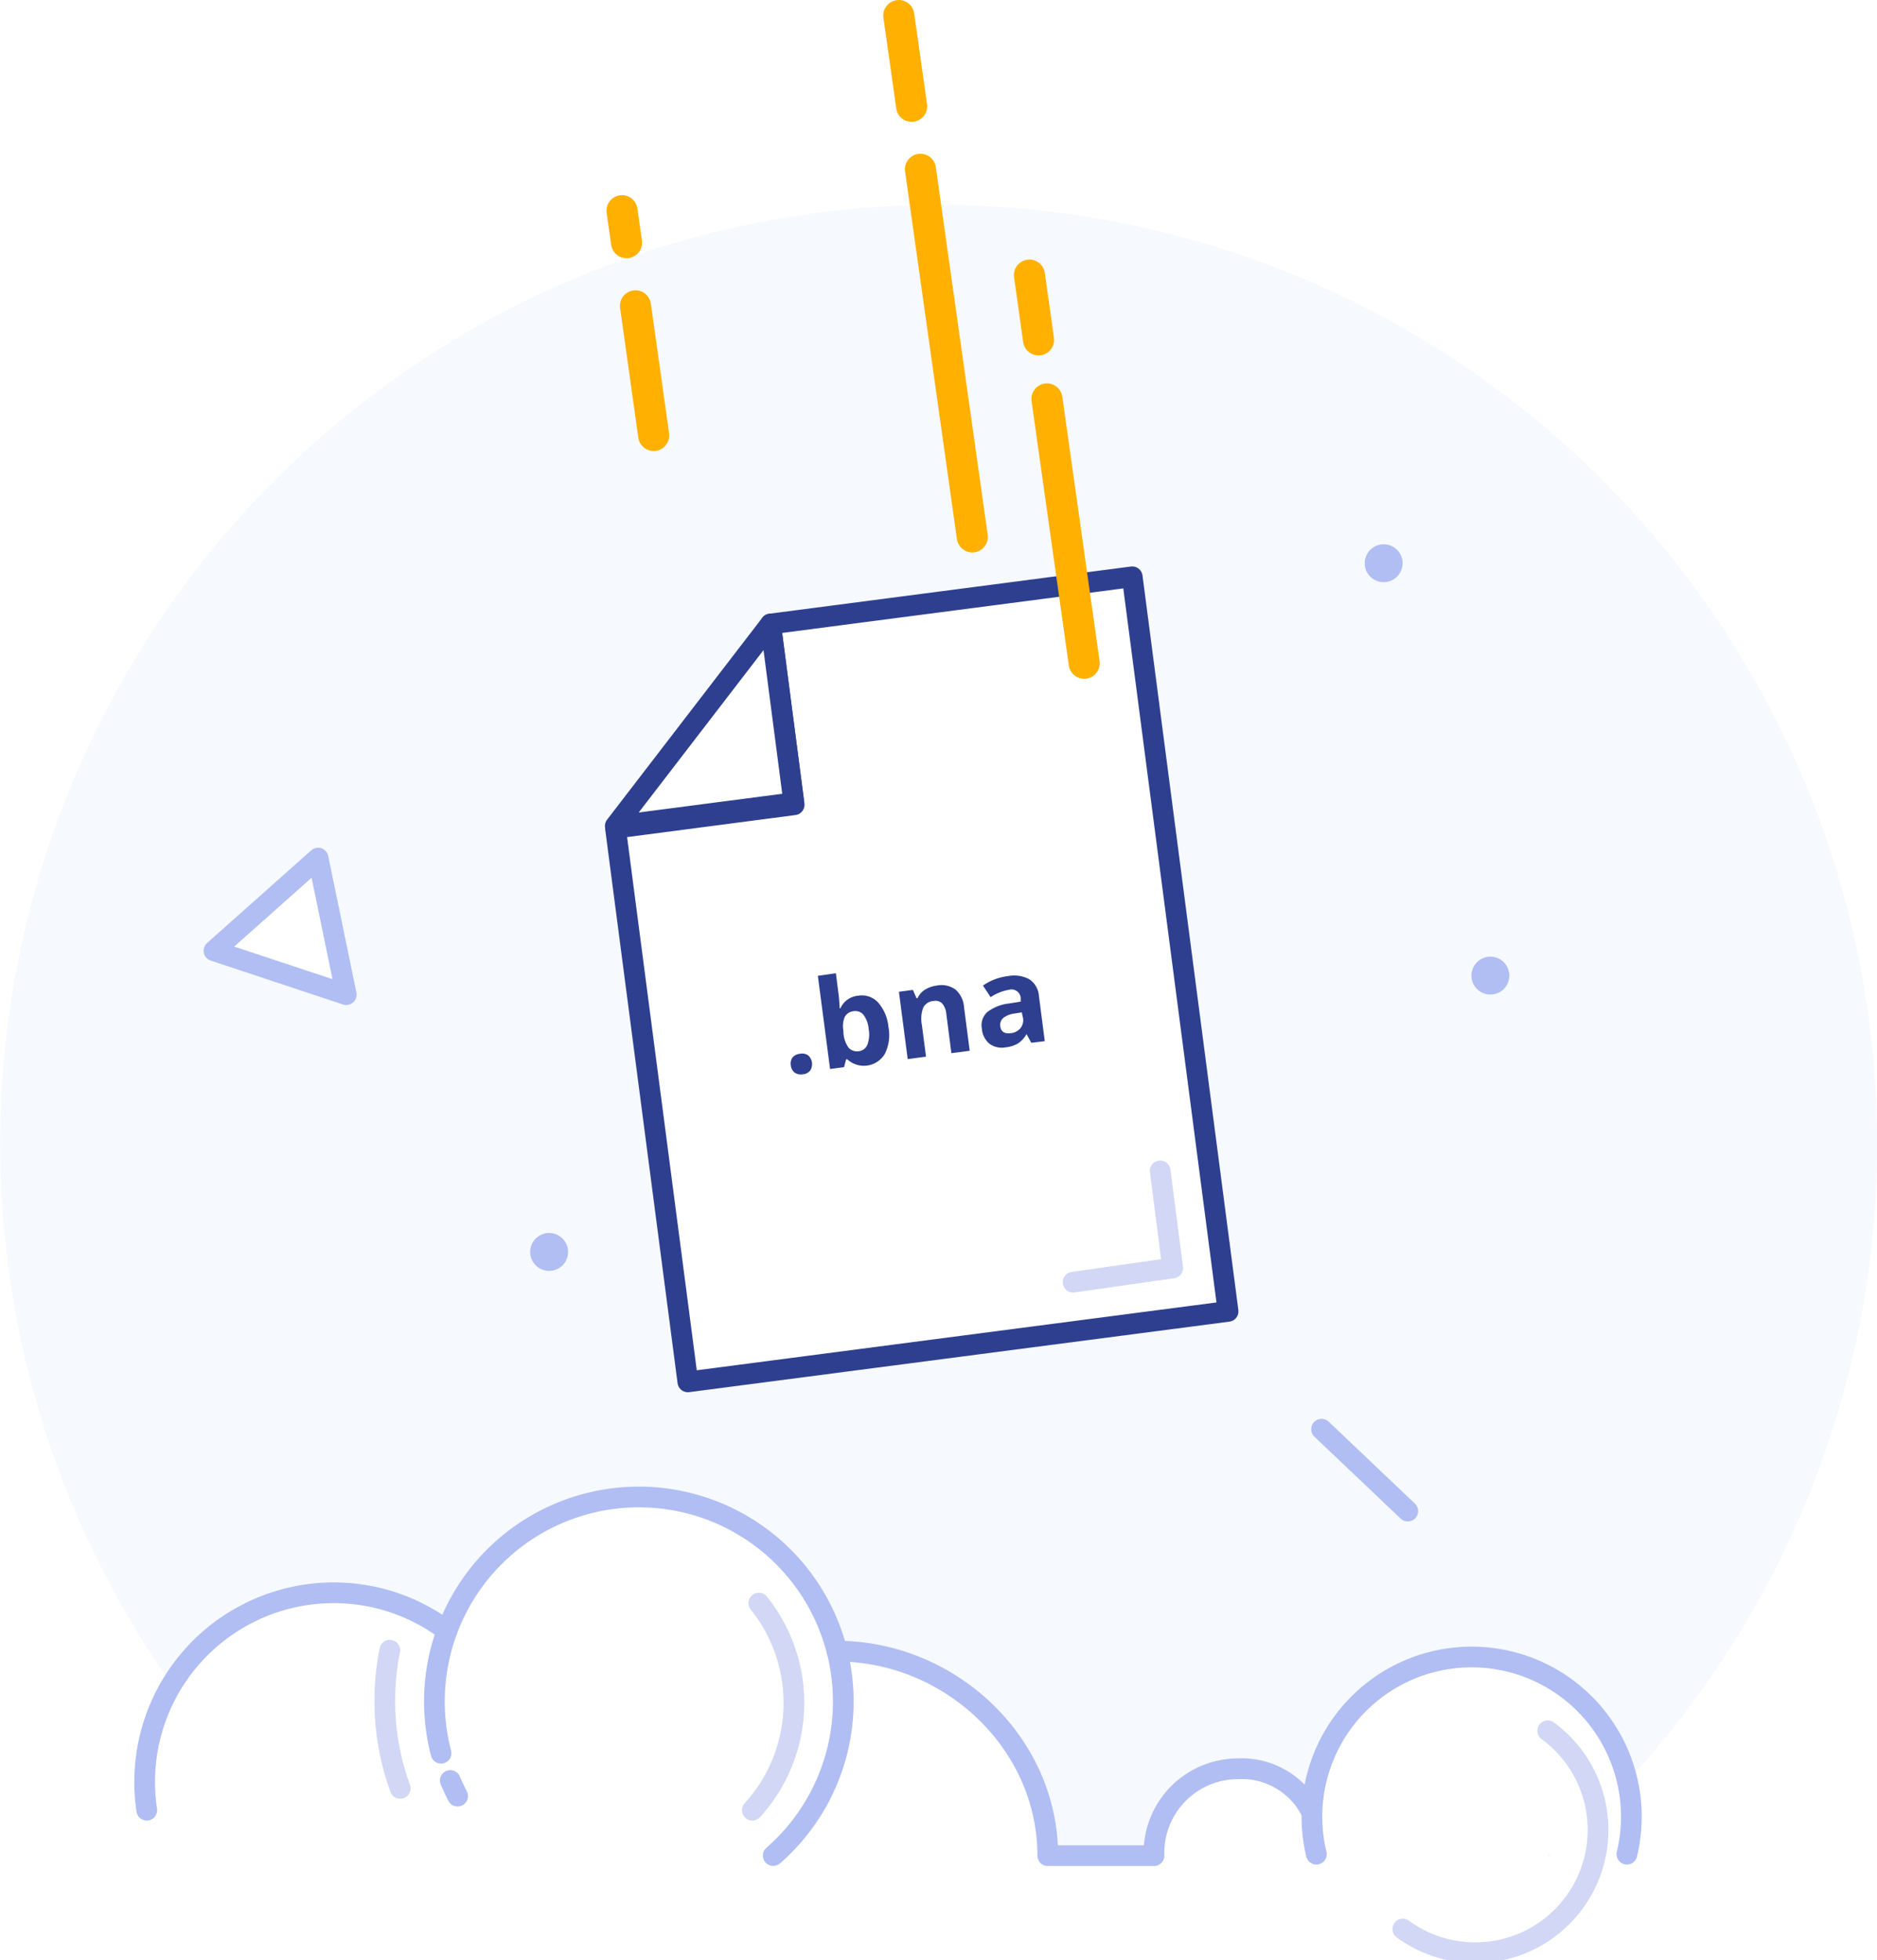 <svg xmlns="http://www.w3.org/2000/svg" width="181.33" height="189.34" viewBox="0 0 181.33 189.34"><defs><style>.\34 b0b5319-b487-4061-aa10-326b810fad93{fill:#e1ebf7;opacity:0.3;}.\34 2ad59da-6297-4291-8fdf-c83344302c4e{fill:#b0bef3;}.\31 6139258-2203-426d-b5dd-7dba464aaa50,.\33 1eb1f68-168a-4a0b-8dce-2fb892ba0bfa,.a90fd815-002b-421f-8cda-10c3474a991a{fill:#fff;}.\33 1eb1f68-168a-4a0b-8dce-2fb892ba0bfa,.ea6c25d1-3c86-432f-a284-2f5636e810e5{stroke:#b0bef3;}.\30 ae4b353-19e5-4e34-a1d7-da438d040995,.\31 380f709-d2cb-4576-abff-963525e237dc,.\31 6139258-2203-426d-b5dd-7dba464aaa50,.\33 1eb1f68-168a-4a0b-8dce-2fb892ba0bfa,.ea6c25d1-3c86-432f-a284-2f5636e810e5{stroke-linecap:round;}.\30 ae4b353-19e5-4e34-a1d7-da438d040995,.\31 6139258-2203-426d-b5dd-7dba464aaa50,.\33 1eb1f68-168a-4a0b-8dce-2fb892ba0bfa,.a90fd815-002b-421f-8cda-10c3474a991a,.ea6c25d1-3c86-432f-a284-2f5636e810e5{stroke-linejoin:round;stroke-width:2px;}.a90fd815-002b-421f-8cda-10c3474a991a{stroke:#2e3f8f;}.c246f973-27c2-4bf9-9a79-df009f97d7d1{fill:#2e3f8f;}.\30 ae4b353-19e5-4e34-a1d7-da438d040995,.\31 380f709-d2cb-4576-abff-963525e237dc,.ea6c25d1-3c86-432f-a284-2f5636e810e5{fill:none;}.\31 380f709-d2cb-4576-abff-963525e237dc{stroke:#ffb000;stroke-miterlimit:10;stroke-width:3px;}.\30 ae4b353-19e5-4e34-a1d7-da438d040995,.\31 6139258-2203-426d-b5dd-7dba464aaa50{stroke:#d1d7f4;}</style></defs><title>Asset 8</title><g id="dc258da3-e541-4e5c-b6e7-cf33c7e9ef63" data-name="Layer 2"><g id="94d25fe4-91c8-47ec-bfe7-0399b76b2095" data-name="Layer 1"><path class="4b0b5319-b487-4061-aa10-326b810fad93" d="M32.22,153.83a18.17,18.17,0,0,1,11,3.66v.06a19.73,19.73,0,0,1,37.91,3l.37-1.08a19.75,19.75,0,0,1,19.74,19.62h10.26s0-.09,0-.13a8.11,8.11,0,0,1,15.27-3.83,15.41,15.41,0,0,1,30.42-3.06,90.66,90.66,0,1,0-140.59-9.35A18.22,18.22,0,0,1,32.22,153.83Z"/><path class="4b0b5319-b487-4061-aa10-326b810fad93" d="M149.91,179.09h-.41v.34Z"/><circle class="42ad59da-6297-4291-8fdf-c83344302c4e" cx="133.67" cy="54.4" r="1.83"/><circle class="42ad59da-6297-4291-8fdf-c83344302c4e" cx="143.98" cy="94.23" r="1.83"/><circle class="42ad59da-6297-4291-8fdf-c83344302c4e" cx="53.05" cy="120.92" r="1.83"/><polygon class="31eb1f68-168a-4a0b-8dce-2fb892ba0bfa" points="30.73 82.88 20.67 91.83 33.45 96.07 30.73 82.88"/><polygon class="a90fd815-002b-421f-8cda-10c3474a991a" points="118.64 126.66 66.45 133.47 59.46 79.99 76.72 77.73 74.44 60.27 109.38 55.71 118.64 126.66"/><polygon class="a90fd815-002b-421f-8cda-10c3474a991a" points="74.44 60.27 76.69 77.53 59.44 79.78 74.44 60.27"/><path class="c246f973-27c2-4bf9-9a79-df009f97d7d1" d="M76.4,102.9a1,1,0,0,1,.17-.77,1.07,1.07,0,0,1,.73-.35,1,1,0,0,1,.78.16,1.14,1.14,0,0,1,.19,1.46,1,1,0,0,1-.71.36,1.05,1.05,0,0,1-.79-.16A1,1,0,0,1,76.4,102.9Z"/><path class="c246f973-27c2-4bf9-9a79-df009f97d7d1" d="M82.91,96.17a2.12,2.12,0,0,1,1.92.66,4.15,4.15,0,0,1,1,2.38,4.08,4.08,0,0,1-.35,2.58,2.36,2.36,0,0,1-3.62.53l-.12,0-.2.75-1.35.18-1.18-9L80.75,94l.27,2.1q.05.4.1,1.29h.07A2.07,2.07,0,0,1,82.91,96.17Zm-.38,1.49a1.13,1.13,0,0,0-.91.53,2.33,2.33,0,0,0-.14,1.37l0,.19a2.76,2.76,0,0,0,.51,1.46,1.12,1.12,0,0,0,1,.32,1,1,0,0,0,.8-.62,2.75,2.75,0,0,0,.13-1.5,2.6,2.6,0,0,0-.51-1.4A1,1,0,0,0,82.52,97.66Z"/><path class="c246f973-27c2-4bf9-9a79-df009f97d7d1" d="M93.68,101.49l-1.77.23-.49-3.79a1.85,1.85,0,0,0-.39-1,.92.92,0,0,0-.84-.25,1.2,1.2,0,0,0-1,.64A3.1,3.1,0,0,0,89.06,99l.4,3.06-1.77.23-.85-6.5,1.35-.18.35.8h.1a1.88,1.88,0,0,1,.72-.82,2.82,2.82,0,0,1,1.15-.4,2.3,2.3,0,0,1,1.8.39,2.48,2.48,0,0,1,.82,1.69Z"/><path class="c246f973-27c2-4bf9-9a79-df009f97d7d1" d="M99.63,100.72l-.46-.84h0a2.66,2.66,0,0,1-.82.9,3,3,0,0,1-1.21.38,2,2,0,0,1-1.54-.34,2.07,2.07,0,0,1-.74-1.45,1.72,1.72,0,0,1,.52-1.62,4.23,4.23,0,0,1,2.11-.83l1.12-.18,0-.28a.89.89,0,0,0-1.14-.86,4.67,4.67,0,0,0-1.77.71l-.74-1.12a5.32,5.32,0,0,1,2.41-.91,3.12,3.12,0,0,1,2.08.31,2.12,2.12,0,0,1,.92,1.64l.56,4.33Zm-.92-2.94-.68.11a2.23,2.23,0,0,0-1.11.43.89.89,0,0,0-.28.83q.1.75,1,.64a1.37,1.37,0,0,0,.94-.48,1.25,1.25,0,0,0,.25-1Z"/><line class="1380f709-d2cb-4576-abff-963525e237dc" x1="88.92" y1="16.35" x2="93.93" y2="51.86"/><line class="1380f709-d2cb-4576-abff-963525e237dc" x1="86.83" y1="1.5" x2="88.07" y2="10.27"/><line class="1380f709-d2cb-4576-abff-963525e237dc" x1="61.39" y1="29.54" x2="63.15" y2="42.06"/><line class="1380f709-d2cb-4576-abff-963525e237dc" x1="60.09" y1="20.35" x2="60.53" y2="23.44"/><line class="1380f709-d2cb-4576-abff-963525e237dc" x1="101.14" y1="38.53" x2="104.74" y2="64.06"/><line class="1380f709-d2cb-4576-abff-963525e237dc" x1="99.45" y1="26.57" x2="100.33" y2="32.83"/><path class="ea6c25d1-3c86-432f-a284-2f5636e810e5" d="M42.61,169.34a19.75,19.75,0,1,1,32.09,9.88"/><path class="ea6c25d1-3c86-432f-a284-2f5636e810e5" d="M44.21,173.48q-.39-.74-.71-1.51"/><path class="ea6c25d1-3c86-432f-a284-2f5636e810e5" d="M14.18,174.84a18.27,18.27,0,0,1,18-21,18.17,18.17,0,0,1,11,3.66"/><path class="ea6c25d1-3c86-432f-a284-2f5636e810e5" d="M126.73,175.07a7.51,7.51,0,0,0-7.13-4.23,8.12,8.12,0,0,0-8.12,8.13q0,.13,0,.26H101.22c0-10.91-9.46-19.75-20.36-19.75"/><path class="ea6c25d1-3c86-432f-a284-2f5636e810e5" d="M157.17,179.09a15.43,15.43,0,1,0-30,0"/><line class="ea6c25d1-3c86-432f-a284-2f5636e810e5" x1="127.67" y1="138.04" x2="136" y2="145.95"/><path class="0ae4b353-19e5-4e34-a1d7-da438d040995" d="M72.68,174.84a15.39,15.39,0,0,0,.63-20"/><path class="0ae4b353-19e5-4e34-a1d7-da438d040995" d="M135.52,186.32a11.86,11.86,0,0,0,14-19.15"/><path class="0ae4b353-19e5-4e34-a1d7-da438d040995" d="M37.66,159.39a24.72,24.72,0,0,0,1,13.34"/><polyline class="16139258-2203-426d-b5dd-7dba464aaa50" points="112.08 113.09 113.29 122.47 103.67 123.84"/></g></g></svg>